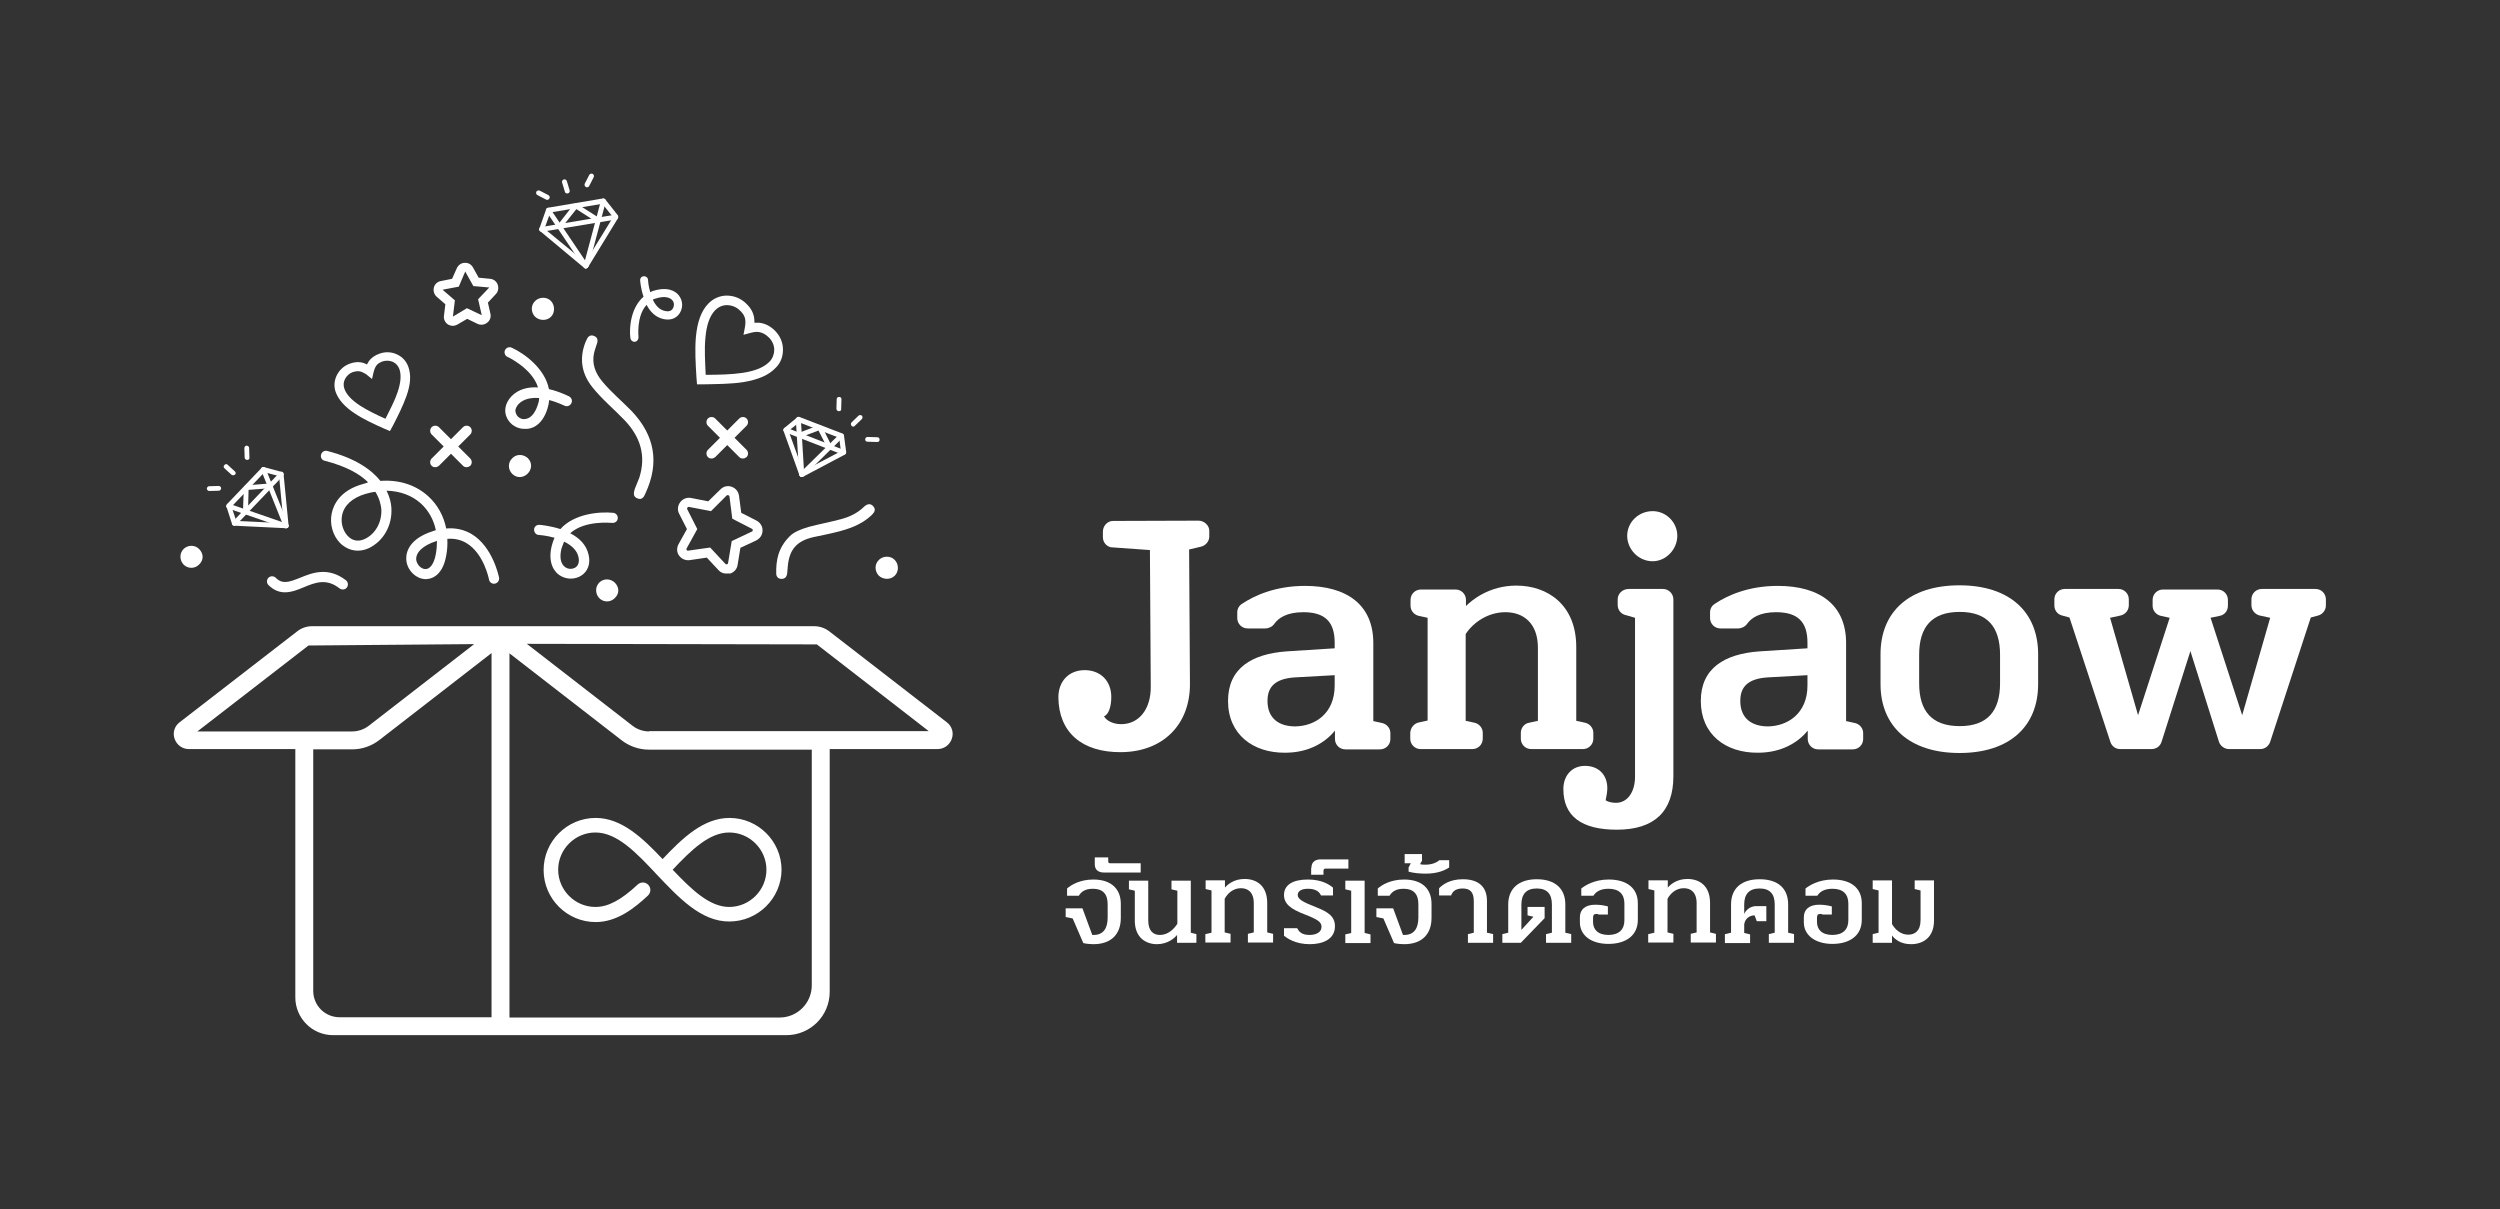 <?xml version="1.0" encoding="utf-8"?>
<!-- Generator: Adobe Illustrator 21.0.0, SVG Export Plug-In . SVG Version: 6.00 Build 0)  -->
<svg version="1.1" id="Layer_1" xmlns="http://www.w3.org/2000/svg" xmlns:xlink="http://www.w3.org/1999/xlink" x="0px" y="0px"
	 viewBox="0 0 893.1 431.9" style="enable-background:new 0 0 893.1 431.9;" xml:space="preserve">
<rect x="0" y="0" width="893.1" height="431.9" fill="#333333" stroke="none"/>
<style type="text/css">
	.st0{fill:#423E40;}
	.st1{fill:none;}
	.st2{fill:#FFFFFF;}
	.st3{fill:none;stroke:#423E40;stroke-miterlimit:10;}
</style>
<g>
	<g>
		<g>
			<path class="st2" d="M400.4,322.9v5c0,5.7-3.3,9.4-9.8,9.4c-1,0-2.4-0.1-3.6-0.4l-3.8-8.8l-2.5-0.5v-3.1h6l3.5,9.5h0.5
				c3.5,0,5-2.4,5-6.2V323c0-3.7-1.8-5.5-5.3-5.5c-3.2,0-4.4,1.5-5,2.5h-4.2v-2.6c1.5-1.3,4.6-3.2,9.4-3.2
				C396.9,314.2,400.4,317.5,400.4,322.9z"/>
			<path class="st2" d="M391.1,308.8v-2.5h4.8v1.4c0,0.5,0.2,0.7,0.8,0.7h10.8v3.3h-13.1C392.6,311.7,391.1,310.9,391.1,308.8z"/>
			<path class="st2" d="M427.4,333.7v3.1h-6.9V334c-0.9,1.1-3.3,3.3-7.2,3.3c-4,0-7.9-2.4-7.9-8.4v-10.7l-2.1-0.5v-3.1h6.9v14.2
				c0,3.9,1.9,5.2,4.2,5.2c3,0,5.1-2.3,6.2-4v-11.8l-2.1-0.5v-3.1h6.9v18.6L427.4,333.7z"/>
			<path class="st2" d="M430.7,333.7l2.1-0.5v-15.1l-2.1-0.5v-3.1h6.9v2.6c0.9-1.1,3.2-3.1,7-3.1c4.3,0,8.1,2.4,8.1,8.6v10.5
				l2.1,0.5v3.1h-9v-3.1l2.1-0.5v-10.4c0-4.1-2.2-5.4-4.6-5.4c-2.8,0-4.8,1.9-5.8,3.8v12l2.1,0.5v3.1h-9V333.7z"/>
			<path class="st2" d="M458.7,334.3v-2.7h4.7c0.6,1.1,1.5,2.4,4.4,2.4c2.6,0,4.3-1.1,4.3-2.9c0-1.7-1.3-2.6-5.9-4.4
				c-5.3-2-7.5-3.9-7.5-7c0-3.6,3.2-5.5,8.5-5.5c5,0,7.7,1.8,9,2.9v2.8h-4.3c-0.4-1-1.5-2.4-4.6-2.4c-2.3,0-3.7,0.8-3.7,2.2
				c0,1.5,1.7,2.5,6.6,4.4c4.3,1.7,6.7,3.3,6.7,6.8c0,4.5-4.1,6.4-9,6.4C462.7,337.3,459.7,335.1,458.7,334.3z"/>
			<path class="st2" d="M468.5,310c0-2.1,1.4-3,3.3-3h9.9v3.3h-8.1c-0.6,0-0.8,0.3-0.8,0.8v1.4h-4.4V310z"/>
			<path class="st2" d="M487.5,333.3l2.1,0.5v3.1h-9v-3.1l2.1-0.5v-15.1l-2.1-0.5v-3.1h6.9V333.3z"/>
			<path class="st2" d="M511.4,322.9v5c0,5.7-3.3,9.4-9.8,9.4c-1,0-2.4-0.1-3.6-0.4l-3.8-8.8l-2.5-0.5v-3.1h6l3.5,9.5h0.5
				c3.5,0,5-2.4,5-6.2V323c0-3.7-1.8-5.5-5.3-5.5c-3.2,0-4.4,1.5-5,2.5h-4.2v-2.6c1.5-1.3,4.6-3.2,9.4-3.2
				C508,314.2,511.4,317.5,511.4,322.9z"/>
			<path class="st2" d="M503.2,311.4v-1.5l0.8-1.5h-2.2v-3.3h6.2v2.4l-0.7,1.2c0.6,0.2,1.3,0.2,1.9,0.2c2.1,0,3.8-0.6,5-1.6h3.5v2.6
				c-1.5,1-4.1,2.2-8.4,2.2C507.4,312.1,505,311.9,503.2,311.4z"/>
			<path class="st2" d="M533.4,333.7v3.1h-9v-3.1l2.1-0.5V322c0-3.2-1.2-4.6-4-4.6c-3,0-3.8,1.6-4.1,2.5h-4.3v-2.6
				c1.2-1.2,3.7-3.2,8.5-3.2c5.7,0,8.6,2.8,8.6,7.7v11.4L533.4,333.7z"/>
			<path class="st2" d="M561.3,333.7v3.1h-9v-3.1l2.1-0.5v-10.1c0-3.7-1.7-5.7-5.4-5.7c-3.7,0-5.5,2-5.5,5.7v9.1l4.3-4.7l-2.1-0.5
				V324h6.1v4l-8.5,8.8h-6.6v-3.1l2.1-0.5v-10.1c0-5.6,3.7-9,10.2-9c6.6,0,10.2,3.4,10.2,9v10.1L561.3,333.7z"/>
			<path class="st2" d="M585.1,322.7v5.9c0,5.7-4.4,8.6-10.5,8.6s-10.2-3-10.2-7.7v-1.8c0-2.8,1.9-4.5,5.5-4.5c1.4,0,3,0.2,4.5,0.6
				v2.9h-3.3c-0.3-0.2-0.6-0.2-0.9-0.2c-0.8,0-1.1,0.4-1.1,1.4v1.5c0,2.6,1.7,4.6,5.5,4.6c3.8,0,5.7-2,5.7-5.2v-6
				c0-3.4-1.9-5.3-5.7-5.3c-3.5,0-4.8,1.6-5.4,2.5h-4.3v-2.6c1.4-1.1,4.7-3.2,9.8-3.2C581.2,314.2,585.1,317.3,585.1,322.7z"/>
			<path class="st2" d="M588.9,333.7l2.1-0.5v-15.1l-2.1-0.5v-3.1h6.9v2.6c0.9-1.1,3.2-3.1,7-3.1c4.3,0,8.1,2.4,8.1,8.6v10.5
				l2.1,0.5v3.1h-9v-3.1l2.1-0.5v-10.4c0-4.1-2.2-5.4-4.6-5.4c-2.8,0-4.8,1.9-5.8,3.8v12l2.1,0.5v3.1h-9V333.7z"/>
			<path class="st2" d="M616.3,333.7l2.1-0.5v-10.1c0-5.7,3.7-9,10.2-9c6.6,0,10.2,3.3,10.2,9v10.1l2.1,0.5v3.1h-9v-3.1l2.1-0.5
				v-10.1c0-3.7-1.7-5.7-5.4-5.7c-3.7,0-5.5,2-5.5,5.7v3.4c0.5-1.2,2-2.8,4.3-2.8h3.6v5.4h-3.4l-0.8-2.1c-1.7,0-3.4,1.1-3.7,3.2v3.1
				l2.1,0.5v3.1h-9V333.7z"/>
			<path class="st2" d="M665.1,322.7v5.9c0,5.7-4.4,8.6-10.5,8.6c-6,0-10.2-3-10.2-7.7v-1.8c0-2.8,1.9-4.5,5.5-4.5
				c1.4,0,3,0.2,4.5,0.6v2.9h-3.3c-0.3-0.2-0.6-0.2-0.9-0.2c-0.8,0-1.1,0.4-1.1,1.4v1.5c0,2.6,1.7,4.6,5.5,4.6c3.8,0,5.7-2,5.7-5.2
				v-6c0-3.4-1.9-5.3-5.7-5.3c-3.5,0-4.8,1.6-5.4,2.5H645v-2.6c1.4-1.1,4.7-3.2,9.8-3.2C661.3,314.2,665.1,317.3,665.1,322.7z"/>
			<path class="st2" d="M690.9,328.9c0,5.9-3.8,8.4-8.2,8.4c-3.7,0-5.7-1.7-6.8-3.1v2.6H669v-3.1l2.1-0.5v-15.1l-2.1-0.5v-3.1h6.9
				v15.6c1,1.8,3,3.8,5.8,3.8c2.3,0,4.4-1.3,4.4-5.2v-10.6l-2.1-0.5v-3.1h6.9V328.9z"/>
		</g>
		<g>
			<path class="st2" d="M438.7,250.4c0-11.7,8.5-16.8,20.9-17.7l17.2-1.1v-2c0-7.5-3.5-10.9-11.2-10.9c-6,0-8.9,2.1-10.4,4.2
				c-0.7,1-2,1.6-3.2,1.6h-6.3c-2.1,0-3.7-1.7-3.7-3.7v-2c0-1.3,0.6-2.4,1.7-3.1c4.5-3,12-6.4,22.5-6.4c15,0,24.4,6.8,24.4,20.4
				v27.9l3.2,0.7c1.7,0.4,2.9,1.9,2.9,3.6v2.1c0,2.1-1.7,3.7-3.7,3.7h-12.4c-2.1,0-3.7-1.7-3.7-3.7V261c-3.5,4.3-9.4,7.9-17.8,7.9
				C447.7,269,438.7,262.4,438.7,250.4z M476.8,244.9v-3.7l-14.4,0.8c-6.7,0.5-9.6,3.2-9.6,8.4c0,6.4,4.3,9.1,9.9,9.1
				C469.8,259.4,476.8,254.9,476.8,244.9z"/>
			<path class="st2" d="M506.8,258.1l3.2-0.7v-36.7l-3.2-0.7c-1.7-0.4-2.9-1.9-2.9-3.6v-2.1c0-2.1,1.7-3.7,3.7-3.7H520
				c2.1,0,3.7,1.7,3.7,3.7v2.2c2-2,8.2-7.3,18-7.3c11.2,0,21.4,6.9,21.4,21.9v26.4l3.2,0.7c1.7,0.4,2.9,1.9,2.9,3.6v2.1
				c0,2.1-1.7,3.7-3.7,3.7h-18.5c-2.1,0-3.7-1.7-3.7-3.7v-2.1c0-1.7,1.2-3.3,2.9-3.6l3.2-0.7v-26.1c0-8.8-5.2-12.7-11.6-12.7
				c-6,0-11.3,3.4-14.2,7.8v31l3.2,0.7c1.7,0.4,2.9,1.9,2.9,3.6v2.1c0,2.1-1.7,3.7-3.7,3.7h-18.5c-2.1,0-3.7-1.7-3.7-3.7v-2.1
				C503.9,260,505.1,258.5,506.8,258.1z"/>
			<path class="st2" d="M607.6,250.4c0-11.7,8.5-16.8,20.9-17.7l17.2-1.1v-2c0-7.5-3.5-10.9-11.2-10.9c-6,0-8.9,2.1-10.4,4.2
				c-0.7,1-2,1.6-3.2,1.6h-6.3c-2.1,0-3.7-1.7-3.7-3.7v-2c0-1.3,0.6-2.4,1.7-3.1c4.5-3,12-6.4,22.5-6.4c15,0,24.4,6.8,24.4,20.4
				v27.9l3.2,0.7c1.7,0.4,2.9,1.9,2.9,3.6v2.1c0,2.1-1.7,3.7-3.7,3.7h-12.4c-2.1,0-3.7-1.7-3.7-3.7V261c-3.5,4.3-9.4,7.9-17.8,7.9
				C616.5,269,607.6,262.4,607.6,250.4z M645.7,244.9v-3.7l-14.4,0.8c-6.7,0.5-9.6,3.2-9.6,8.4c0,6.4,4.3,9.1,9.9,9.1
				C638.6,259.4,645.7,254.9,645.7,244.9z"/>
			<path class="st2" d="M671.8,244.4v-10.7c0-15.1,10.2-24.6,28.2-24.6c17.9,0,28.1,9.5,28.1,24.6v10.7c0,15.1-10.2,24.6-28.1,24.6
				C682.1,269,671.8,259.4,671.8,244.4z M714.5,244.1v-10.2c0-9.9-4.5-15.3-14.4-15.3c-10,0-14.5,5.4-14.5,15.3v10.2
				c0,9.9,4.5,15.3,14.5,15.3C710,259.4,714.5,254,714.5,244.1z"/>
			<path class="st2" d="M739.3,220.6l-2.6-0.7c-1.7-0.4-2.8-1.9-2.8-3.6v-2.2c0-2.1,1.7-3.7,3.7-3.7h19.2c2.1,0,3.7,1.7,3.7,3.7v2.1
				c0,1.8-1.2,3.3-3,3.7l-3.7,0.8l10,34.8l11.3-34.8l-3.2-0.7c-1.7-0.4-2.9-1.9-2.9-3.6v-2.1c0-2.1,1.7-3.7,3.7-3.7h19.5
				c2.1,0,3.7,1.7,3.7,3.7v2.1c0,1.8-1.2,3.3-2.9,3.6l-3.3,0.7l11.3,34.8l10-34.8l-3.7-0.8c-1.7-0.4-3-1.9-3-3.7v-2.1
				c0-2.1,1.7-3.7,3.7-3.7h19.2c2.1,0,3.7,1.7,3.7,3.7v2.2c0,1.7-1.2,3.2-2.8,3.6l-2.6,0.7L811,265c-0.5,1.5-1.9,2.6-3.5,2.6h-11.2
				c-1.6,0-3.1-1.1-3.6-2.6l-10.2-32.4L772.2,265c-0.5,1.6-1.9,2.6-3.6,2.6h-11.2c-1.6,0-3-1-3.5-2.6L739.3,220.6z"/>
			<path class="st2" d="M428.2,186l-30.6,0.1c-2,0-3.6,1.8-3.6,3.8l0,2c0,1.8,1.2,3.2,2.8,3.6l14,1c0.1,15.3,0.2,36.8,0.3,48.7
				c0.1,8-4.1,13.5-10.6,13.5c-2.8,0-5.2-1.2-6.1-2.8c1.6-0.6,2.6-3.4,2.6-6.9c0-5.8-3.9-9.6-9.5-9.6s-9.4,3.9-9.4,9.7
				c0.1,12.5,8.4,19.7,22.4,19.6c14.9-0.1,24.7-9.8,24.6-24.5l-0.3-47.9l4.2-1c1.8-0.4,3-2,3-3.6l0-2
				C432.1,187.8,430.2,186,428.2,186z"/>
			<g>
				<path class="st2" d="M594.1,210.4h-12.2c-2.3,0-4,1.7-4,3.7v2c0,2,1.4,3.4,3.1,3.7l3.1,0.9v56.7c0,5.7-2.8,9.4-6.8,9.4
					c-1.4,0-2.8-0.3-3.7-0.9c0.3-1.4,0.6-3.1,0.6-4.3c0-4.8-3.1-8-8-8c-4.6,0-7.7,3.4-7.7,8.3c0,9.7,6.5,14.5,19.1,14.5
					c13.4,0,20.2-6.5,20.2-19.1v-63.2C597.8,212.1,596.1,210.4,594.1,210.4z M590.4,200.5c4.8,0,8.8-4.3,8.8-9.1
					c0-4.8-4-8.8-8.8-8.8c-5.1,0-9.1,4-9.1,8.8C581.3,196.2,585.3,200.5,590.4,200.5z"/>
			</g>
		</g>
	</g>
	<g>
		<path class="st2" d="M240.3,310.7c6.7,7,13.1,13.3,20.2,13.3c7.3,0,13.3-6,13.3-13.3s-6-13.3-13.3-13.3
			C253.4,297.4,247,303.6,240.3,310.7z M260.5,329.2c-10.1,0-18-8.5-25.8-16.7c-7.3-7.8-14.2-15.1-22-15.1c-7.3,0-13.3,6-13.3,13.3
			s6,13.3,13.3,13.3c4.6,0,9.2-2.5,15.1-8c1.1-1,2.7-1,3.8,0.1c1,1.1,1,2.7-0.1,3.8c-4.7,4.4-11,9.5-18.7,9.5
			c-10.2,0-18.6-8.3-18.6-18.6c0-10.2,8.3-18.6,18.6-18.6c9.3,0,16.8,7.2,23.9,14.7c7.1-7.5,14.6-14.7,23.9-14.7
			c10.2,0,18.6,8.3,18.6,18.6C279.1,320.9,270.8,329.2,260.5,329.2z"/>
		<g>
			<path class="st2" d="M130.7,176.4c1.1-0.3,2.3-0.6,3.4-0.7c1.5,2.4,1.9,4.5,2.1,5.9c0.4,4.7-2,9.2-6,11c-2.5,1.1-4.3,0.3-5.4-0.6
				c-2.1-1.7-3.2-5-2.6-7.9C122.9,180.5,125.9,177.8,130.7,176.4z M155.9,193.3c0.1,0,0.2-0.1,0.2-0.1c0,1.5-0.1,3.1-0.4,4.7
				c-0.6,3.4-2,5.4-3.7,5.4c-1.5,0-3-1.5-3.3-3.2C148.4,197.4,151.1,194.8,155.9,193.3z M129.7,172.9c-8.4,2.3-10.6,7.6-11.2,10.5
				c-0.8,3.8,0.4,7.9,2.9,10.5c0.3,0.3,0.7,0.7,1,0.9c2.7,2.1,6,2.5,9.2,1.1c5.4-2.5,8.7-8.3,8.2-14.7c-0.1-1.4-0.5-3.5-1.7-5.9
				c4.8,0.1,9.1,1.7,12.3,4.6c2.7,2.5,4.5,5.7,5.3,9.5c-0.3,0.1-0.6,0.2-0.9,0.3c-9.9,3.1-9.9,9-9.6,10.8c0.5,3.5,3.5,6.3,6.8,6.4
				c1.4,0,6-0.5,7.4-8.4c0.4-2,0.5-4.1,0.4-6c2.5-0.2,4.8,0.3,6.8,1.5c6.3,3.7,8.1,13,8.1,13.1c0.2,1,1.2,1.6,2.1,1.4
				c1-0.2,1.6-1.1,1.5-2.1c-0.1-0.4-2.2-11-9.8-15.6c-2.7-1.6-5.8-2.3-9.1-2c-0.9-4.5-3.1-8.5-6.4-11.5c-4.5-4.1-10.5-6-17.1-5.5
				c-3.2-4-8.9-8.1-19-10.7c-1-0.3-2,0.4-2.2,1.3c-0.3,1,0.3,2,1.3,2.2c7.8,2,12.6,4.8,15.5,7.7
				C130.9,172.6,130.3,172.7,129.7,172.9z"/>
			<path class="st2" d="M168,163.8l-4.3-4.3l4.3-4.3c0.7-0.7,0.7-1.9,0-2.6c-0.7-0.7-1.9-0.7-2.6,0l-4.3,4.3l-4.3-4.3
				c-0.7-0.7-1.9-0.7-2.6,0c-0.7,0.7-0.7,1.9,0,2.6l4.3,4.3l-4.3,4.3c-0.7,0.7-0.7,1.9,0,2.6c0.4,0.4,0.8,0.5,1.3,0.5
				c0.5,0,0.9-0.2,1.3-0.5l4.3-4.3l4.3,4.3c0.4,0.4,0.8,0.5,1.3,0.5c0.5,0,0.9-0.2,1.3-0.5C168.7,165.7,168.7,164.5,168,163.8z"/>
			<path class="st2" d="M107.2,206.4c-4,1.6-6.3,2.4-8.7,0c-0.7-0.7-1.9-0.7-2.6,0c-0.7,0.7-0.7,1.9,0,2.6c1.9,1.9,3.9,2.6,5.9,2.6
				c2.3,0,4.6-0.9,6.7-1.8c4.1-1.7,8.1-3.3,12.8,0.4c0.8,0.6,2,0.5,2.6-0.3c0.6-0.8,0.5-1.9-0.3-2.6
				C117.2,202.4,111.6,204.6,107.2,206.4z"/>
			<path class="st2" d="M184.4,147.9c-0.2-0.4-0.3-0.9-0.3-1.3c0.1-0.7,0.5-1.5,1.1-2.2c1.9-2,4.7-2.4,7.4-2.2
				c0,0.8-0.2,1.7-0.5,2.5c-1,3.1-2.7,4.9-4.6,5C186.3,149.9,184.9,149.1,184.4,147.9z M195.6,145.9c0.3-1,0.5-2,0.6-3
				c3,0.8,5.3,2,5.4,2c0.9,0.5,2,0.1,2.5-0.8c0.1-0.2,0.2-0.5,0.2-0.7c0.1-0.7-0.3-1.4-1-1.8c-0.3-0.1-3.3-1.7-7.2-2.6
				c-1.4-7.3-8.7-12.7-13.3-14.8c-0.9-0.4-2,0-2.4,0.9c-0.4,0.9,0,2,0.9,2.4c0.1,0,8.8,4.1,10.9,10.9c-3.4-0.2-7,0.5-9.6,3.3
				c-2.1,2.3-2.7,5.1-1.5,7.6c1.2,2.5,3.9,4.1,6.7,3.9C189.5,153.3,193.6,152.4,195.6,145.9z"/>
			<path class="st2" d="M230.6,176.2c-0.5,1.3-1.3,2.6-3,1.8c-1.6-0.7-1.2-2.1-0.8-3.4c0.5-1.3,1.1-2.7,1.6-4
				c2.5-7.9,0.3-14.6-5.2-20.4c-3.8-4-8.1-7.5-11.6-11.9c-3.5-4.4-4.6-9.3-2.9-14.8c0.3-1,0.7-1.9,1.2-2.8c0.6-0.9,1.5-1.1,2.5-0.6
				c0.9,0.4,1.2,1.2,1,2.2c-0.4,1.3-0.9,2.6-1.2,3.9c-0.8,3.8,0.5,7.1,2.9,10c3.2,3.9,7.1,7.1,10.6,10.7
				C234,155.7,235.6,165.4,230.6,176.2z"/>
			<path class="st2" d="M282.1,191.6c1.4-1.5,4.1-2.6,6.9-3.4c3.8-1,7.6-1.7,11.3-2.7c3.1-0.8,5.9-2.1,8.3-4.4c1-1,2.3-1.5,3.4-0.2
				c1.1,1.3,0.2,2.3-0.8,3.3c-3.6,3.3-8,4.8-12.5,5.9c-2.7,0.7-5.5,1.2-8.2,1.8c-6,1.4-8.6,4.5-9.1,10.7c-0.1,0.8-0.1,1.6-0.2,2.4
				c-0.2,1.1-0.8,1.8-2,1.8c-1.2,0-1.9-0.8-1.9-1.9C277.2,200.3,277.9,195.8,282.1,191.6z"/>
			<path class="st2" d="M183,163.7L183,163.7c1.5-1.6,4-1.5,5.6,0c3.5,3.7-1.9,9.1-5.6,5.6C181.4,167.7,181.4,165.2,183,163.7z"/>
			<path class="st2" d="M219.7,208.2c1.6,1.7,1.6,3.9-0.1,5.5c-1.6,1.6-4.1,1.5-5.6-0.1c-1.4-1.6-1.4-4,0.1-5.5
				C215.6,206.6,218.1,206.6,219.7,208.2z"/>
			<path class="st2" d="M319.6,205.7c-1.5,1.5-4.2,1.4-5.7-0.1c-1.5-1.6-1.5-4.1,0.1-5.6c1.5-1.5,4.2-1.5,5.6,0
				C321.2,201.6,321.1,204.3,319.6,205.7z"/>
			<path class="st2" d="M201.5,193.5c2.5,1.2,4.7,3,5.2,5.7c0.3,1.6-0.1,2.8-1.1,3.5c-1.1,0.7-2.6,0.7-3.7-0.1
				c-1.6-1.1-2.1-3.5-1.3-6.7C200.9,195.1,201.2,194.2,201.5,193.5z M200.2,189c-3.8-1.2-7.2-1.5-7.5-1.5c-1-0.1-1.9,0.7-1.9,1.7
				c0,1,0.7,1.9,1.7,1.9c0.1,0,2.7,0.2,5.6,1c-0.4,0.9-0.7,1.8-1,2.9c-1.6,6.6,1.4,9.6,2.8,10.5c2.4,1.6,5.5,1.6,7.8,0.1
				c2.3-1.5,3.3-4.2,2.6-7.3c-0.8-3.8-3.5-6.2-6.6-7.8c5.2-4.7,14.5-3.7,15-3.7c1,0.1,1.9-0.6,2-1.6c0-0.1,0-0.1,0-0.2
				c0-0.9-0.7-1.7-1.6-1.8C214.1,182.7,205.1,183.5,200.2,189z"/>
			<path class="st2" d="M266.7,160.7l-4.3-4.3l4.3-4.3c0.7-0.7,0.7-1.9,0-2.6c-0.7-0.7-1.9-0.7-2.6,0l-4.3,4.3l-4.3-4.3
				c-0.7-0.7-1.9-0.7-2.6,0c-0.7,0.7-0.7,1.9,0,2.6l4.3,4.3l-4.3,4.3c-0.7,0.7-0.7,1.9,0,2.6c0.4,0.4,0.8,0.5,1.3,0.5
				c0.5,0,0.9-0.2,1.3-0.5l4.3-4.3l4.3,4.3c0.4,0.4,0.8,0.5,1.3,0.5c0.5,0,0.9-0.2,1.3-0.5C267.4,162.6,267.4,161.4,266.7,160.7z"/>
			<path class="st2" d="M235.1,106.4c2.4-0.6,4.3-0.2,5.2,1c0.6,0.8,0.6,2,0,2.9c-0.5,0.8-1.5,1.1-2.7,0.8c-2.1-0.4-3.5-2.1-4.4-4.1
				C233.7,106.8,234.4,106.6,235.1,106.4z M225.2,120.8c0.1,0.7,0.7,1.3,1.4,1.3c0.1,0,0.1,0,0.2,0c0.8-0.1,1.3-0.8,1.3-1.6
				c0-0.4-0.8-7.6,2.9-11.6c1.2,2.4,3.2,4.5,6.1,5.1c2.4,0.5,4.5-0.2,5.7-2.1c1.2-1.8,1.2-4.3-0.1-6.1c-0.7-1.1-3-3.4-8.2-2.2
				c-0.8,0.2-1.6,0.4-2.2,0.8c-0.7-2.3-0.8-4.3-0.8-4.4c0-0.8-0.8-1.4-1.5-1.3c-0.8,0-1.4,0.7-1.3,1.5c0,0.2,0.2,2.9,1.2,5.8
				C225.4,109.9,224.7,116.9,225.2,120.8z"/>
			<path class="st2" d="M249,137.3l-0.2-2.5c-0.3-4.9-0.6-9.9-0.2-14.4c0.5-5.4,1.9-9.3,4.4-11.9c1.7-1.8,4.1-2.9,6.6-2.9
				c2.5,0,4.9,0.9,6.8,2.7c2.2,2,3.2,4.2,3.1,7c0.6,0,1.2,0,1.7,0c2,0.2,3.8,1.1,5.4,2.6c1.9,1.8,3,4.1,3.1,6.6
				c0.1,2.6-0.7,5-2.5,6.8c-2.5,2.7-6.2,4.3-11.6,5.2c-4.4,0.7-9.5,0.7-14.3,0.8L249,137.3z M261.6,109.3c-0.6-0.2-1.3-0.3-1.9-0.3
				c-1.6,0-3.1,0.7-4.2,1.8c-2,2.1-3.1,5.3-3.5,9.9c-0.4,4-0.1,8.7,0.1,13.2c4.5,0,9.2-0.1,13.2-0.7c4.6-0.7,7.7-2,9.7-4.1
				c1.1-1.2,1.6-2.7,1.6-4.3c-0.1-1.7-0.8-3.2-2.1-4.4c-1.2-1.1-2.2-1.6-3.5-1.8c-0.8-0.1-1.7,0-2.8,0.3l-2.6,0.7l0.5-2.6
				c0.5-2.8,0.1-4.4-1.9-6.2C263.5,110.1,262.6,109.6,261.6,109.3z"/>
			<path class="st2" d="M139.3,154l-2.1-0.9c-3.6-1.6-7.3-3.3-10.3-5.3c-3.7-2.4-6-5-7-7.8c-0.7-2-0.5-4.2,0.5-6.1
				c1-1.9,2.6-3.3,4.6-4c2.3-0.8,4.2-0.7,6.1,0.3c0.2-0.3,0.3-0.6,0.5-0.9c0.9-1.4,2.3-2.4,4.1-3c2-0.7,4.2-0.6,6.1,0.3
				c2,0.9,3.4,2.5,4.1,4.5c1,2.9,0.8,6.2-0.7,10.4c-1.2,3.4-3,7-4.8,10.5L139.3,154z M127.9,132.6c-0.5,0-1.1,0.1-1.8,0.3
				c-1.2,0.4-2.2,1.3-2.8,2.4c-0.6,1.1-0.7,2.3-0.3,3.5c0.7,2.1,2.6,4.1,5.6,6.1c2.7,1.7,5.9,3.3,9.1,4.7c1.6-3.2,3.3-6.4,4.3-9.4
				c1.2-3.5,1.4-6.2,0.7-8.3c-0.4-1.1-1.2-2.1-2.3-2.6c-1.1-0.5-2.4-0.6-3.7-0.2c-1.1,0.4-1.9,0.9-2.4,1.7c-0.3,0.5-0.6,1.2-0.8,2
				l-0.6,2.6l-2.1-1.7C129.8,133.1,128.9,132.6,127.9,132.6z"/>
			<path class="st2" d="M161.8,116.4c-0.6,0-1.3-0.2-1.8-0.5c-1-0.7-1.6-1.9-1.4-3.1l0.5-4.1l-3.1-2.7c-0.9-0.8-1.3-2.1-1-3.3
				c0.3-1.2,1.3-2.1,2.5-2.3l4-0.8l1.7-3.8c0.5-1.1,1.6-1.9,2.8-1.9c1.3-0.1,2.4,0.6,3,1.7l2,3.6l4.1,0.4c1.2,0.1,2.3,0.9,2.7,2.1
				c0.4,1.2,0.2,2.5-0.7,3.4l-2.8,3l0.9,4c0.3,1.2-0.2,2.5-1.2,3.2c-1,0.8-2.3,0.9-3.4,0.4l-3.7-1.8l-3.6,2.1
				C162.9,116.2,162.3,116.4,161.8,116.4z M166.2,97l-2.3,5.4l-5.8,1.1l4.4,3.8l-0.7,5.8l5-3l5.3,2.5l-1.3-5.7l4-4.2l-5.7-0.5
				L166.2,97z M174.8,102.7l1.2,1.1L174.8,102.7C174.8,102.6,174.8,102.6,174.8,102.7z"/>
			<path class="st2" d="M259.5,204.9c-1.1,0-2.1-0.4-2.8-1.2l-4.2-4.5l-6.1,0.9c-1.5,0.2-2.9-0.4-3.8-1.6c-0.9-1.2-0.9-2.8-0.2-4.1
				l3-5.4l-2.8-5.5c-0.7-1.3-0.5-2.9,0.4-4.1s2.4-1.8,3.9-1.5l6.1,1.2l4.4-4.3c1.1-1.1,2.6-1.4,4-0.9c1.4,0.5,2.4,1.7,2.6,3.2
				l0.8,6.1l5.5,2.8c1.3,0.7,2.2,2.1,2.1,3.6c0,1.5-0.9,2.8-2.3,3.5l-0.7-1.5l0.7,1.5l-5.6,2.6l-1,6.1c-0.2,1.5-1.3,2.7-2.7,3.1
				C260.3,204.8,259.9,204.9,259.5,204.9z M253.7,195.6l5.4,5.8c0.2,0.2,0.5,0.2,0.6,0.2c0.1,0,0.4-0.2,0.4-0.5l1.3-7.8l7.2-3.4
				c0.3-0.1,0.3-0.4,0.3-0.5c0-0.1,0-0.4-0.3-0.5l-7-3.6l-1-7.9c0-0.3-0.3-0.4-0.4-0.5c-0.1,0-0.4-0.1-0.6,0.1l-5.6,5.6l-7.8-1.5
				c-0.3-0.1-0.5,0.1-0.6,0.2c-0.1,0.1-0.2,0.3-0.1,0.6l3.6,7.1l-3.8,6.9c-0.2,0.3,0,0.5,0,0.6c0.1,0.1,0.3,0.3,0.6,0.2L253.7,195.6
				z"/>
			<g>
				<path class="st2" d="M209.3,95.9c-0.2,0-0.4-0.1-0.6-0.2L193,82.6c-0.3-0.2-0.4-0.6-0.3-1l2.4-6.8c0.1-0.3,0.4-0.5,0.7-0.6
					l19.6-3.3c0.3-0.1,0.6,0.1,0.8,0.3l4.5,5.7c0.2,0.3,0.2,0.7,0.1,1l-10.7,17.5c-0.1,0.2-0.4,0.4-0.6,0.4
					C209.4,95.9,209.4,95.9,209.3,95.9z M194.5,81.7l14.6,12l9.9-16.1l-3.8-4.8l-18.6,3.1L194.5,81.7z"/>
				<path class="st2" d="M193.5,82.8c-0.4,0-0.8-0.3-0.9-0.7c-0.1-0.5,0.2-0.9,0.7-1l26.5-4.4c0.5-0.1,0.9,0.2,1,0.7
					c0.1,0.5-0.2,0.9-0.7,1l-26.5,4.4C193.6,82.8,193.6,82.8,193.5,82.8z"/>
				<path class="st2" d="M209.3,95.9c-0.3,0-0.6-0.1-0.7-0.4l-13.4-19.9c-0.3-0.4-0.2-0.9,0.2-1.2c0.4-0.3,0.9-0.2,1.2,0.2L210,94.5
					c0.3,0.4,0.2,0.9-0.2,1.2C209.7,95.9,209.5,95.9,209.3,95.9z"/>
				<path class="st2" d="M209.3,95.9c-0.1,0-0.1,0-0.2,0c-0.5-0.1-0.7-0.6-0.6-1.1l6.2-23.2c0.1-0.5,0.6-0.7,1.1-0.6
					c0.5,0.1,0.7,0.6,0.6,1.1l-6.2,23.2C210,95.6,209.7,95.9,209.3,95.9z"/>
				<path class="st2" d="M199.8,81.8c-0.2,0-0.4-0.1-0.5-0.2c-0.4-0.3-0.4-0.8-0.1-1.2L205,73c0.3-0.4,0.8-0.4,1.1-0.2l8,5.1
					c0.4,0.3,0.5,0.8,0.3,1.2c-0.3,0.4-0.8,0.5-1.2,0.3l-7.3-4.7l-5.4,6.8C200.3,81.7,200.1,81.8,199.8,81.8z"/>
			</g>
			<g>
				<path class="st2" d="M102.2,188.7C102.2,188.7,102.2,188.7,102.2,188.7l-18.5-0.9c-0.4,0-0.7-0.3-0.8-0.6l-2-6.2
					c-0.1-0.3,0-0.6,0.2-0.9l12.4-13c0.2-0.2,0.6-0.3,0.9-0.2l6.3,1.7c0.4,0.1,0.6,0.4,0.6,0.8l1.8,18.4c0,0.3-0.1,0.5-0.2,0.7
					C102.7,188.6,102.5,188.7,102.2,188.7z M84.4,186.1l16.9,0.8l-1.6-16.8l-5.2-1.4L82.7,181L84.4,186.1z"/>
				<path class="st2" d="M83.7,187.8c-0.2,0-0.4-0.1-0.6-0.2c-0.3-0.3-0.4-0.9,0-1.2l16.8-17.6c0.3-0.4,0.9-0.4,1.2,0
					c0.3,0.3,0.4,0.9,0,1.2l-16.8,17.6C84.2,187.8,83.9,187.8,83.7,187.8z"/>
				<path class="st2" d="M102.2,188.7c-0.1,0-0.2,0-0.3,0l-20.5-7.1c-0.5-0.2-0.7-0.6-0.5-1.1c0.2-0.5,0.6-0.7,1.1-0.5l20.5,7.1
					c0.5,0.2,0.7,0.6,0.5,1.1C102.9,188.5,102.6,188.7,102.2,188.7z"/>
				<path class="st2" d="M102.2,188.7c-0.3,0-0.7-0.2-0.8-0.5L93.3,168c-0.2-0.4,0-1,0.5-1.1c0.4-0.2,1,0,1.1,0.5l8.1,20.1
					c0.2,0.4,0,1-0.5,1.1C102.4,188.7,102.3,188.7,102.2,188.7z"/>
				<path class="st2" d="M87.7,183.7C87.7,183.7,87.7,183.7,87.7,183.7c-0.5,0-0.9-0.4-0.9-0.9l0.3-8.6c0-0.4,0.4-0.8,0.8-0.8
					l8.6-0.7c0.6,0,0.9,0.3,0.9,0.8c0,0.5-0.3,0.9-0.8,0.9l-7.8,0.6l-0.2,7.8C88.5,183.3,88.1,183.7,87.7,183.7z"/>
			</g>
			<g>
				<path class="st2" d="M286.4,170.4c-0.1,0-0.2,0-0.3-0.1c-0.2-0.1-0.4-0.3-0.5-0.5l-5.7-15.9c-0.1-0.3,0-0.7,0.3-1l4.6-3.8
					c0.2-0.2,0.6-0.3,0.9-0.1l15.3,5.9c0.3,0.1,0.5,0.4,0.5,0.7l0.8,5.9c0,0.4-0.1,0.7-0.5,0.9l-14.9,7.9
					C286.7,170.4,286.5,170.4,286.4,170.4z M281.7,153.9l5.2,14.4l13.5-7.1l-0.6-4.8l-14.3-5.5L281.7,153.9z"/>
				<path class="st2" d="M301.3,162.5c-0.1,0-0.2,0-0.3-0.1l-20.6-8c-0.4-0.2-0.7-0.7-0.5-1.1s0.7-0.7,1.1-0.5l20.6,8
					c0.4,0.2,0.7,0.7,0.5,1.1C302,162.3,301.6,162.5,301.3,162.5z"/>
				<path class="st2" d="M286.4,170.4c-0.5,0-0.8-0.4-0.9-0.8l-1.2-19.7c0-0.5,0.3-0.9,0.8-0.9c0,0,0,0,0.1,0c0.5,0,0.8,0.4,0.9,0.8
					l1.2,19.7C287.3,170,286.9,170.4,286.4,170.4C286.4,170.4,286.4,170.4,286.4,170.4z"/>
				<path class="st2" d="M286.4,170.4c-0.2,0-0.5-0.1-0.6-0.3c-0.3-0.3-0.3-0.9,0-1.2l14.1-13.8c0.4-0.3,0.9-0.3,1.2,0
					c0.3,0.3,0.3,0.9,0,1.2L287,170.2C286.8,170.3,286.6,170.4,286.4,170.4z"/>
				<path class="st2" d="M296.4,160.6c-0.3,0-0.6-0.2-0.8-0.5l-3.2-6.3l-6.6,2.5c-0.4,0.1-1-0.1-1.1-0.5c-0.2-0.4,0.1-1,0.5-1.1
					l7.3-2.8c0.4-0.1,0.9,0,1.1,0.4l3.5,7c0.2,0.4,0,0.9-0.4,1.2C296.7,160.6,296.5,160.6,296.4,160.6z"/>
			</g>
			<g>
				<path class="st2" d="M202.6,69.1c-0.4,0-0.7-0.2-0.8-0.6l-1-3.3c-0.1-0.5,0.1-0.9,0.6-1.1c0.5-0.1,0.9,0.1,1.1,0.6l1,3.3
					c0.1,0.5-0.1,0.9-0.6,1.1C202.8,69.1,202.7,69.1,202.6,69.1z"/>
				<path class="st2" d="M195.5,71.4c-0.1,0-0.3,0-0.4-0.1l-3.1-1.6c-0.4-0.2-0.6-0.7-0.4-1.2c0.2-0.4,0.8-0.6,1.2-0.4l3.1,1.6
					c0.4,0.2,0.6,0.7,0.4,1.2C196.1,71.2,195.8,71.4,195.5,71.4z"/>
				<path class="st2" d="M209.7,66.9c-0.1,0-0.3,0-0.4-0.1c-0.4-0.2-0.6-0.7-0.4-1.2l1.6-3.1c0.2-0.4,0.8-0.6,1.2-0.4
					c0.4,0.2,0.6,0.7,0.4,1.2l-1.6,3.1C210.4,66.7,210.1,66.9,209.7,66.9z"/>
			</g>
			<g>
				<path class="st2" d="M304.8,152.4c-0.2,0-0.5-0.1-0.6-0.3c-0.3-0.3-0.3-0.9,0-1.2l2.5-2.4c0.3-0.3,0.9-0.3,1.2,0
					c0.3,0.3,0.3,0.9,0,1.2l-2.5,2.4C305.3,152.3,305.1,152.4,304.8,152.4z"/>
				<path class="st2" d="M299.7,146.9C299.7,146.9,299.7,146.9,299.7,146.9c-0.5,0-0.9-0.4-0.9-0.9l0.1-3.4c0-0.5,0.4-0.8,0.9-0.8
					c0,0,0,0,0,0c0.5,0,0.9,0.4,0.8,0.9l-0.1,3.4C300.6,146.6,300.2,146.9,299.7,146.9z"/>
				<path class="st2" d="M313.4,157.9C313.4,157.9,313.4,157.9,313.4,157.9l-3.5-0.1c-0.5,0-0.9-0.4-0.8-0.9c0-0.5,0.4-0.8,0.9-0.8
					c0,0,0,0,0,0l3.4,0.1c0.5,0,0.9,0.4,0.8,0.9C314.3,157.5,313.9,157.9,313.4,157.9z"/>
			</g>
			<g>
				<path class="st2" d="M83.3,169.8c-0.2,0-0.4-0.1-0.6-0.2l-2.5-2.3c-0.4-0.3-0.4-0.9,0-1.2c0.3-0.4,0.9-0.4,1.2,0l2.5,2.3
					c0.4,0.3,0.4,0.9,0,1.2C83.7,169.7,83.5,169.8,83.3,169.8z"/>
				<path class="st2" d="M74.8,175.4c-0.5,0-0.9-0.4-0.9-0.8c0-0.5,0.4-0.9,0.8-0.9l3.4-0.1c0,0,0,0,0,0c0.5,0,0.9,0.4,0.9,0.8
					c0,0.5-0.4,0.9-0.8,0.9L74.8,175.4C74.8,175.4,74.8,175.4,74.8,175.4z"/>
				<path class="st2" d="M88.3,164.3c-0.5,0-0.9-0.4-0.9-0.8l-0.1-3.4c0-0.5,0.4-0.9,0.8-0.9c0,0,0,0,0,0c0.5,0,0.9,0.4,0.9,0.8
					l0.1,3.4C89.2,163.9,88.9,164.3,88.3,164.3C88.4,164.3,88.3,164.3,88.3,164.3z"/>
			</g>
			<path class="st2" d="M71.2,196.2c1.6,1.7,1.6,3.9-0.1,5.5c-1.6,1.6-4.1,1.5-5.6-0.1c-1.4-1.6-1.4-4,0.1-5.5
				C67.2,194.6,69.7,194.6,71.2,196.2z"/>
			<path class="st2" d="M196.8,113.2c-1.5,1.5-4.2,1.4-5.7-0.1c-1.5-1.6-1.5-4.1,0.1-5.6c1.5-1.5,4.2-1.5,5.6,0
				C198.3,109,198.3,111.8,196.8,113.2z"/>
		</g>
		<g>
			<path class="st2" d="M290.8,223.7H111.5c-2,0-3.9,0.7-5.4,1.9L64.2,258c-1.9,1.4-2.6,3.8-1.8,6c0.8,2.2,2.8,3.6,5.1,3.6h38v88.7
				c0,7.4,6,13.5,13.5,13.5h56.7h6.4h98.8c8.6,0,15.5-6.9,15.5-15.5v-86.7h38.5c2.3,0,4.3-1.4,5.1-3.6c0.8-2.2,0.1-4.6-1.8-6
				l-42-32.5C294.6,224.3,292.7,223.7,290.8,223.7z M70.5,261.3l39.7-30.7l59.2-0.5l-37.7,29.2c-1.7,1.3-3.8,2-5.9,2H70.5z
				 M175.6,363.4h-54.3c-5.2,0-9.4-4.2-9.4-9.4v-86.3h13.9c3.6,0,7-1.2,9.8-3.4l40-31V363.4z M290,352c0,6.3-5.1,11.5-11.5,11.5H182
				V233.4l40,31c2.8,2.2,6.3,3.4,9.8,3.4H290V352z M231.9,261.3c-2.1,0-4.2-0.7-5.9-2L188.2,230l101.7,0.2l1.9,0l40,31H231.9z"/>
		</g>
	</g>
</g>
<rect x="0.5" y="0.5" class="st1" width="892.1" height="430.9"/>
</svg>
